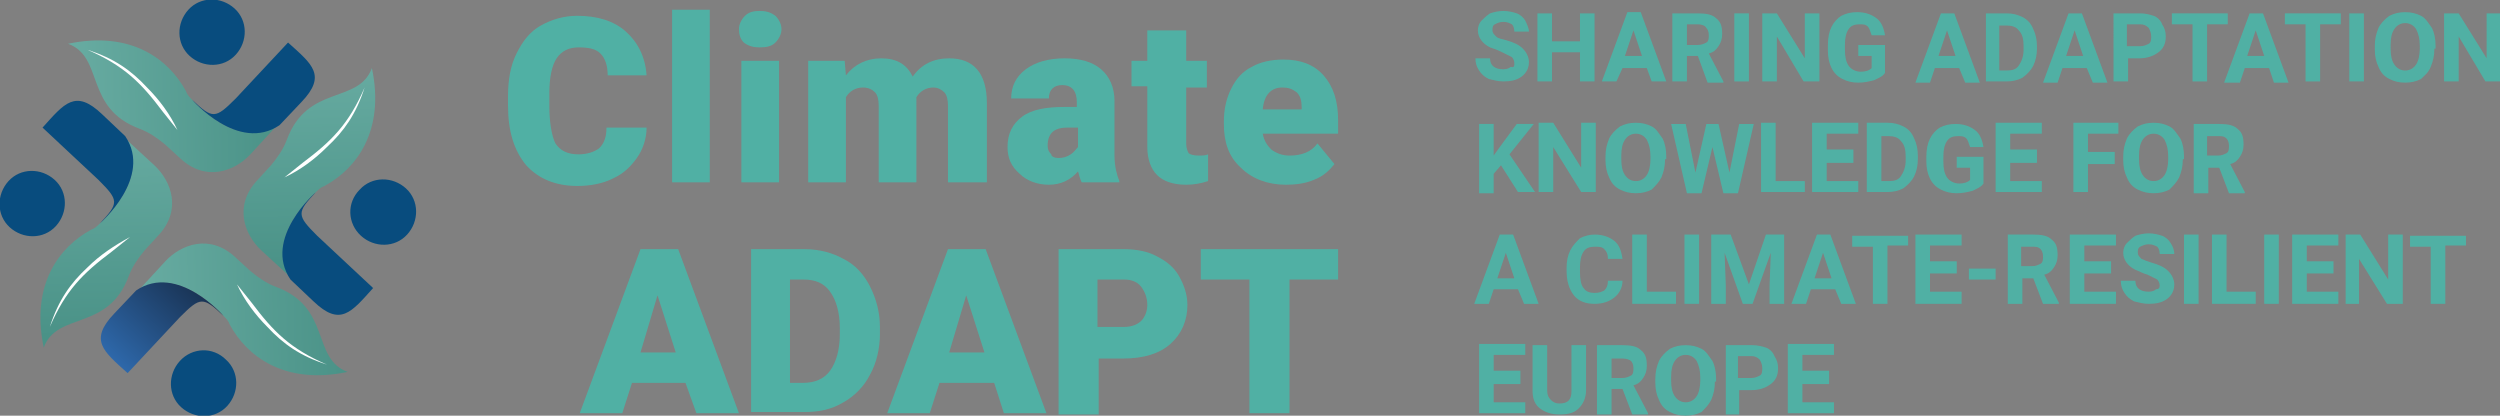 <?xml version="1.0" encoding="utf-8"?>
<!-- Generator: Adobe Illustrator 27.9.1, SVG Export Plug-In . SVG Version: 6.00 Build 0)  -->
<svg version="1.1" id="Layer_1" xmlns="http://www.w3.org/2000/svg" xmlns:xlink="http://www.w3.org/1999/xlink" x="0px" y="0px"
	 viewBox="0 0 205.7 34.2" style="enable-background:new 0 0 205.7 34.2;" xml:space="preserve">
<rect x="0" y="0" width="205.7" height="34.2" fill="#808080" stroke="none"/>
<style type="text/css">
	.st0{fill:#50B0A4;}
	.st1{fill-rule:evenodd;clip-rule:evenodd;fill:url(#SVGID_1_);}
	.st2{fill-rule:evenodd;clip-rule:evenodd;fill:#084C7E;}
	.st3{fill-rule:evenodd;clip-rule:evenodd;fill:#FFFFFF;}
	.st4{fill-rule:evenodd;clip-rule:evenodd;fill:url(#SVGID_00000021120138511172510570000012852311285464948919_);}
	.st5{fill-rule:evenodd;clip-rule:evenodd;fill:url(#SVGID_00000142169894763135083750000003498552886317596830_);}
	.st6{fill-rule:evenodd;clip-rule:evenodd;fill:url(#SVGID_00000158721215509456588790000013950791660126031801_);}
	.st7{fill-rule:evenodd;clip-rule:evenodd;fill:url(#SVGID_00000099637223913024369620000014286749596560137652_);}
</style>
<g>
	<g>
		<g>
			<path class="st0" d="M53.2,10.5c0,0.9-0.3,1.8-0.8,2.5c-0.5,0.7-1.1,1.3-2,1.7c-0.8,0.4-1.8,0.6-2.9,0.6c-1.8,0-3.2-0.6-4.2-1.7
				c-1-1.2-1.5-2.8-1.5-4.9V7.9c0-1.3,0.2-2.5,0.7-3.5c0.5-1,1.1-1.8,2-2.3c0.9-0.5,1.9-0.8,3-0.8c1.6,0,3,0.4,4,1.3
				c1,0.9,1.6,2.1,1.7,3.6H50c0-0.8-0.2-1.4-0.6-1.8c-0.4-0.4-1-0.5-1.8-0.5c-0.8,0-1.4,0.3-1.8,0.9c-0.4,0.6-0.6,1.6-0.6,2.9v1
				c0,1.4,0.2,2.5,0.5,3.1c0.4,0.6,1,0.9,1.9,0.9c0.7,0,1.3-0.2,1.7-0.5c0.4-0.4,0.6-0.9,0.6-1.7H53.2z"/>
			<path class="st0" d="M58.4,15h-3.1V0.8h3.1V15z"/>
			<path class="st0" d="M60.8,2.4c0-0.4,0.2-0.8,0.5-1.1C61.6,1,62,0.9,62.5,0.9c0.5,0,0.9,0.1,1.3,0.4c0.3,0.3,0.5,0.7,0.5,1.1
				s-0.2,0.8-0.5,1.1c-0.3,0.3-0.7,0.4-1.3,0.4c-0.5,0-0.9-0.1-1.3-0.4C60.9,3.2,60.8,2.8,60.8,2.4z M64.1,15h-3.1V5h3.1V15z"/>
			<path class="st0" d="M69.5,5l0.1,1.2c0.7-0.9,1.7-1.4,2.9-1.4c1.3,0,2.1,0.5,2.6,1.5c0.7-1,1.7-1.5,3-1.5c2,0,3.1,1.2,3.1,3.7V15
				H78V8.7c0-0.5-0.1-0.9-0.3-1.1c-0.2-0.2-0.5-0.4-0.9-0.4c-0.6,0-1.1,0.3-1.4,0.8l0,0.1V15h-3.1V8.7c0-0.5-0.1-0.9-0.3-1.1
				c-0.2-0.2-0.5-0.4-1-0.4c-0.6,0-1.1,0.3-1.4,0.8v7h-3.1V5H69.5z"/>
			<path class="st0" d="M89,15c-0.1-0.2-0.2-0.5-0.3-0.9c-0.6,0.7-1.4,1.1-2.4,1.1c-0.9,0-1.8-0.3-2.4-0.9c-0.7-0.6-1-1.3-1-2.2
				c0-1.1,0.4-1.9,1.2-2.5c0.8-0.6,2-0.8,3.5-0.8h1V8.4c0-0.9-0.4-1.4-1.2-1.4c-0.7,0-1.1,0.4-1.1,1.1h-3.1c0-1,0.4-1.8,1.2-2.4
				s1.9-0.9,3.2-0.9s2.3,0.3,3,0.9c0.7,0.6,1.1,1.5,1.1,2.6v4.5c0,0.9,0.2,1.6,0.4,2.1V15H89z M87.1,13c0.4,0,0.7-0.1,1-0.3
				c0.3-0.2,0.4-0.4,0.6-0.6v-1.6h-0.9c-1.1,0-1.6,0.5-1.6,1.5c0,0.3,0.1,0.5,0.3,0.7C86.5,12.9,86.8,13,87.1,13z"/>
			<path class="st0" d="M97.6,2.5V5h1.7v2.2h-1.7v4.6c0,0.4,0.1,0.6,0.2,0.8c0.1,0.1,0.4,0.2,0.8,0.2c0.3,0,0.6,0,0.8-0.1v2.2
				c-0.6,0.2-1.2,0.3-1.8,0.3c-1.1,0-1.9-0.3-2.4-0.8c-0.5-0.5-0.8-1.3-0.8-2.3v-5h-1.3V5h1.3V2.5H97.6z"/>
			<path class="st0" d="M105.8,15.2c-1.5,0-2.8-0.5-3.7-1.4c-1-0.9-1.4-2.1-1.4-3.6V10c0-1,0.2-1.9,0.6-2.7c0.4-0.8,0.9-1.4,1.7-1.8
				c0.7-0.4,1.6-0.6,2.6-0.6c1.4,0,2.5,0.4,3.3,1.3c0.8,0.9,1.2,2.1,1.2,3.7V11h-6.2c0.1,0.6,0.4,1,0.7,1.3c0.4,0.3,0.9,0.5,1.5,0.5
				c1,0,1.8-0.3,2.3-1l1.4,1.7c-0.4,0.5-0.9,1-1.7,1.3C107.4,15.1,106.6,15.2,105.8,15.2z M105.5,7.2c-0.9,0-1.5,0.6-1.6,1.8h3.2
				V8.8c0-0.5-0.1-0.9-0.4-1.2C106.3,7.3,106,7.2,105.5,7.2z"/>
			<path class="st0" d="M56.4,31.5H52l-0.8,2.5h-3.5l5-13.5h3.1l5,13.5h-3.5L56.4,31.5z M52.7,29h2.9l-1.5-4.7L52.7,29z"/>
			<path class="st0" d="M61.8,34.1V20.5h4.4c1.2,0,2.3,0.3,3.2,0.8c1,0.5,1.7,1.3,2.2,2.3c0.5,1,0.8,2.1,0.8,3.3v0.6
				c0,1.2-0.3,2.4-0.8,3.3c-0.5,1-1.3,1.8-2.2,2.3c-1,0.6-2,0.8-3.2,0.8H61.8z M65,23v8.5h1.1c0.9,0,1.7-0.3,2.2-1
				c0.5-0.7,0.8-1.7,0.8-3V27c0-1.3-0.3-2.3-0.8-3c-0.5-0.7-1.2-1-2.2-1H65z"/>
			<path class="st0" d="M81.8,31.5h-4.5l-0.8,2.5h-3.5l5-13.5h3.1l5,13.5h-3.5L81.8,31.5z M78.1,29H81l-1.5-4.7L78.1,29z"/>
			<path class="st0" d="M90.4,29.5v4.6h-3.3V20.5h5.4c1,0,2,0.2,2.7,0.6c0.8,0.4,1.4,0.9,1.8,1.6c0.4,0.7,0.7,1.5,0.7,2.4
				c0,1.3-0.5,2.4-1.4,3.2c-0.9,0.8-2.2,1.2-3.9,1.2H90.4z M90.4,26.9h2.1c0.6,0,1.1-0.2,1.4-0.5c0.3-0.3,0.5-0.8,0.5-1.3
				c0-0.6-0.2-1.1-0.5-1.5c-0.3-0.4-0.8-0.6-1.4-0.6h-2.2V26.9z"/>
			<path class="st0" d="M110.2,23h-4.1v11h-3.3V23h-4v-2.5h11.3V23z"/>
		</g>
	</g>
	<g>
		<path class="st0" d="M124.6,5.2c0-0.2-0.1-0.4-0.2-0.5c-0.2-0.1-0.4-0.2-0.8-0.4s-0.7-0.3-1-0.4c-0.6-0.3-1-0.8-1-1.4
			c0-0.3,0.1-0.6,0.3-0.8c0.2-0.2,0.4-0.4,0.7-0.6c0.3-0.1,0.7-0.2,1.1-0.2c0.4,0,0.8,0.1,1.1,0.2c0.3,0.1,0.6,0.4,0.7,0.6
			s0.3,0.6,0.3,0.9h-1.2c0-0.3-0.1-0.5-0.2-0.6c-0.2-0.1-0.4-0.2-0.7-0.2c-0.3,0-0.5,0.1-0.7,0.2s-0.2,0.3-0.2,0.5
			c0,0.2,0.1,0.3,0.3,0.5s0.5,0.2,0.8,0.3c0.7,0.2,1.1,0.4,1.4,0.7c0.3,0.3,0.5,0.7,0.5,1.1c0,0.5-0.2,0.9-0.6,1.2
			c-0.4,0.3-0.9,0.4-1.5,0.4c-0.4,0-0.8-0.1-1.2-0.2c-0.4-0.2-0.6-0.4-0.8-0.7c-0.2-0.3-0.3-0.6-0.3-1h1.2c0,0.6,0.4,0.9,1.1,0.9
			c0.3,0,0.5-0.1,0.6-0.2C124.6,5.6,124.6,5.4,124.6,5.2z"/>
		<path class="st0" d="M131.2,6.7H130V4.3h-2.3v2.4h-1.2V1.1h1.2v2.3h2.3V1.1h1.2V6.7z"/>
		<path class="st0" d="M135.5,5.6h-2L133,6.7h-1.2l2.1-5.7h1.1l2.1,5.7h-1.2L135.5,5.6z M133.7,4.6h1.4l-0.7-2.1L133.7,4.6z"/>
		<path class="st0" d="M139.7,4.6h-0.9v2.1h-1.2V1.1h2.1c0.7,0,1.2,0.1,1.5,0.4c0.4,0.3,0.5,0.7,0.5,1.3c0,0.4-0.1,0.7-0.3,1
			c-0.2,0.3-0.4,0.5-0.8,0.6l1.2,2.3v0.1h-1.3L139.7,4.6z M138.8,3.7h0.9c0.3,0,0.5-0.1,0.7-0.2c0.2-0.1,0.2-0.4,0.2-0.6
			c0-0.3-0.1-0.5-0.2-0.6C140.3,2.1,140,2,139.7,2h-0.9V3.7z"/>
		<path class="st0" d="M143.9,6.7h-1.2V1.1h1.2V6.7z"/>
		<path class="st0" d="M149.6,6.7h-1.2L146.2,3v3.7H145V1.1h1.2l2.3,3.7V1.1h1.2V6.7z"/>
		<path class="st0" d="M155.1,6c-0.2,0.3-0.5,0.4-0.9,0.6c-0.4,0.1-0.8,0.2-1.3,0.2c-0.5,0-0.9-0.1-1.3-0.3
			c-0.4-0.2-0.7-0.5-0.9-0.9s-0.3-0.9-0.3-1.4V3.7c0-0.6,0.1-1.1,0.3-1.5c0.2-0.4,0.5-0.7,0.8-0.9c0.4-0.2,0.8-0.3,1.3-0.3
			c0.7,0,1.2,0.2,1.6,0.5c0.4,0.3,0.6,0.8,0.7,1.4H154c-0.1-0.3-0.2-0.6-0.3-0.7c-0.2-0.2-0.4-0.2-0.7-0.2c-0.4,0-0.7,0.1-0.9,0.4
			c-0.2,0.3-0.3,0.7-0.3,1.3v0.4c0,0.6,0.1,1,0.3,1.3c0.2,0.3,0.6,0.5,1,0.5c0.4,0,0.7-0.1,0.9-0.3v-1h-1.1V3.7h2.2V6z"/>
		<path class="st0" d="M161.2,5.6h-2l-0.4,1.2h-1.2l2.1-5.7h1.1l2.1,5.7h-1.2L161.2,5.6z M159.5,4.6h1.4l-0.7-2.1L159.5,4.6z"/>
		<path class="st0" d="M163.4,6.7V1.1h1.7c0.5,0,0.9,0.1,1.3,0.3c0.4,0.2,0.7,0.5,0.9,1c0.2,0.4,0.3,0.9,0.3,1.4V4
			c0,0.5-0.1,1-0.3,1.4c-0.2,0.4-0.5,0.7-0.9,1c-0.4,0.2-0.8,0.3-1.3,0.3H163.4z M164.5,2v3.8h0.6c0.5,0,0.8-0.1,1-0.4
			c0.2-0.3,0.4-0.7,0.4-1.3V3.8c0-0.6-0.1-1-0.4-1.3c-0.2-0.3-0.6-0.4-1-0.4H164.5z"/>
		<path class="st0" d="M171.7,5.6h-2l-0.4,1.2h-1.2l2.1-5.7h1.1l2.1,5.7h-1.2L171.7,5.6z M170,4.6h1.4l-0.7-2.1L170,4.6z"/>
		<path class="st0" d="M175.1,4.7v2h-1.2V1.1h2.2c0.4,0,0.8,0.1,1.1,0.2s0.6,0.4,0.7,0.7c0.2,0.3,0.3,0.6,0.3,1c0,0.6-0.2,1-0.6,1.3
			c-0.4,0.3-0.9,0.5-1.6,0.5H175.1z M175.1,3.8h1c0.3,0,0.5-0.1,0.7-0.2c0.2-0.1,0.2-0.4,0.2-0.6c0-0.3-0.1-0.5-0.2-0.7
			c-0.2-0.2-0.4-0.3-0.7-0.3h-1.1V3.8z"/>
		<path class="st0" d="M183.3,2h-1.7v4.7h-1.2V2h-1.7V1.1h4.6V2z"/>
		<path class="st0" d="M186.7,5.6h-2l-0.4,1.2H183l2.1-5.7h1.1l2.1,5.7h-1.2L186.7,5.6z M184.9,4.6h1.4l-0.7-2.1L184.9,4.6z"/>
		<path class="st0" d="M192.6,2h-1.7v4.7h-1.2V2H188V1.1h4.6V2z"/>
		<path class="st0" d="M194.5,6.7h-1.2V1.1h1.2V6.7z"/>
		<path class="st0" d="M200.3,4c0,0.6-0.1,1-0.3,1.5s-0.5,0.7-0.8,1c-0.4,0.2-0.8,0.3-1.3,0.3c-0.5,0-0.9-0.1-1.3-0.3
			c-0.4-0.2-0.7-0.5-0.9-1c-0.2-0.4-0.3-0.9-0.3-1.4V3.8c0-0.6,0.1-1,0.3-1.5c0.2-0.4,0.5-0.7,0.9-1c0.4-0.2,0.8-0.3,1.3-0.3
			c0.5,0,0.9,0.1,1.3,0.3c0.4,0.2,0.6,0.6,0.9,1c0.2,0.4,0.3,0.9,0.3,1.5V4z M199.1,3.8c0-0.6-0.1-1-0.3-1.4
			c-0.2-0.3-0.5-0.5-0.9-0.5c-0.4,0-0.7,0.2-0.9,0.5c-0.2,0.3-0.3,0.7-0.3,1.3V4c0,0.6,0.1,1,0.3,1.3c0.2,0.3,0.5,0.5,0.9,0.5
			c0.4,0,0.7-0.2,0.9-0.5c0.2-0.3,0.3-0.8,0.3-1.3V3.8z"/>
		<path class="st0" d="M205.7,6.7h-1.2L202.3,3v3.7h-1.2V1.1h1.2l2.3,3.7V1.1h1.2V6.7z"/>
		<path class="st0" d="M123.5,13.6l-0.6,0.7v1.6h-1.2v-5.7h1.2v2.6l0.5-0.7l1.4-1.9h1.4l-2,2.5l2.1,3.1h-1.4L123.5,13.6z"/>
		<path class="st0" d="M131.3,15.8h-1.2l-2.3-3.7v3.7h-1.2v-5.7h1.2l2.3,3.7v-3.7h1.2V15.8z"/>
		<path class="st0" d="M137,13.1c0,0.6-0.1,1-0.3,1.5c-0.2,0.4-0.5,0.7-0.8,1c-0.4,0.2-0.8,0.3-1.3,0.3c-0.5,0-0.9-0.1-1.3-0.3
			c-0.4-0.2-0.7-0.5-0.9-1c-0.2-0.4-0.3-0.9-0.3-1.4v-0.3c0-0.6,0.1-1,0.3-1.5c0.2-0.4,0.5-0.7,0.9-1c0.4-0.2,0.8-0.3,1.3-0.3
			c0.5,0,0.9,0.1,1.3,0.3c0.4,0.2,0.6,0.6,0.9,1c0.2,0.4,0.3,0.9,0.3,1.5V13.1z M135.8,12.9c0-0.6-0.1-1-0.3-1.4
			c-0.2-0.3-0.5-0.5-0.9-0.5c-0.4,0-0.7,0.2-0.9,0.5c-0.2,0.3-0.3,0.7-0.3,1.3v0.3c0,0.6,0.1,1,0.3,1.3c0.2,0.3,0.5,0.5,0.9,0.5
			c0.4,0,0.7-0.2,0.9-0.5c0.2-0.3,0.3-0.8,0.3-1.3V12.9z"/>
		<path class="st0" d="M142.3,14.2l0.8-4h1.2l-1.3,5.7h-1.2l-0.9-3.8l-0.9,3.8h-1.2l-1.3-5.7h1.2l0.8,4l0.9-4h1L142.3,14.2z"/>
		<path class="st0" d="M146,14.9h2.5v0.9h-3.6v-5.7h1.2V14.9z"/>
		<path class="st0" d="M152.5,13.4h-2.2v1.5h2.6v0.9h-3.8v-5.7h3.8v0.9h-2.6v1.3h2.2V13.4z"/>
		<path class="st0" d="M153.6,15.8v-5.7h1.7c0.5,0,0.9,0.1,1.3,0.3c0.4,0.2,0.7,0.5,0.9,1c0.2,0.4,0.3,0.9,0.3,1.4v0.3
			c0,0.5-0.1,1-0.3,1.4c-0.2,0.4-0.5,0.7-0.9,1c-0.4,0.2-0.8,0.3-1.3,0.3H153.6z M154.8,11.1v3.8h0.6c0.5,0,0.8-0.1,1-0.4
			c0.2-0.3,0.4-0.7,0.4-1.3v-0.3c0-0.6-0.1-1-0.4-1.3c-0.2-0.3-0.6-0.4-1-0.4H154.8z"/>
		<path class="st0" d="M163.2,15.1c-0.2,0.3-0.5,0.4-0.9,0.6c-0.4,0.1-0.8,0.2-1.3,0.2c-0.5,0-0.9-0.1-1.3-0.3
			c-0.4-0.2-0.7-0.5-0.9-0.9c-0.2-0.4-0.3-0.9-0.3-1.4v-0.4c0-0.6,0.1-1.1,0.3-1.5c0.2-0.4,0.5-0.7,0.8-0.9c0.4-0.2,0.8-0.3,1.3-0.3
			c0.7,0,1.2,0.2,1.6,0.5c0.4,0.3,0.6,0.8,0.7,1.4h-1.1c-0.1-0.3-0.2-0.6-0.3-0.7c-0.2-0.2-0.4-0.2-0.7-0.2c-0.4,0-0.7,0.1-0.9,0.4
			c-0.2,0.3-0.3,0.7-0.3,1.3v0.4c0,0.6,0.1,1,0.3,1.3c0.2,0.3,0.6,0.5,1,0.5c0.4,0,0.7-0.1,0.9-0.3v-1H161v-0.9h2.2V15.1z"/>
		<path class="st0" d="M167.6,13.4h-2.2v1.5h2.6v0.9h-3.8v-5.7h3.8v0.9h-2.6v1.3h2.2V13.4z"/>
		<path class="st0" d="M174,13.5h-2.2v2.3h-1.2v-5.7h3.7v0.9h-2.5v1.5h2.2V13.5z"/>
		<path class="st0" d="M179.6,13.1c0,0.6-0.1,1-0.3,1.5c-0.2,0.4-0.5,0.7-0.8,1c-0.4,0.2-0.8,0.3-1.3,0.3c-0.5,0-0.9-0.1-1.3-0.3
			c-0.4-0.2-0.7-0.5-0.9-1c-0.2-0.4-0.3-0.9-0.3-1.4v-0.3c0-0.6,0.1-1,0.3-1.5c0.2-0.4,0.5-0.7,0.9-1c0.4-0.2,0.8-0.3,1.3-0.3
			c0.5,0,0.9,0.1,1.3,0.3c0.4,0.2,0.6,0.6,0.9,1c0.2,0.4,0.3,0.9,0.3,1.5V13.1z M178.4,12.9c0-0.6-0.1-1-0.3-1.4
			c-0.2-0.3-0.5-0.5-0.9-0.5c-0.4,0-0.7,0.2-0.9,0.5c-0.2,0.3-0.3,0.7-0.3,1.3v0.3c0,0.6,0.1,1,0.3,1.3c0.2,0.3,0.5,0.5,0.9,0.5
			c0.4,0,0.7-0.2,0.9-0.5s0.3-0.8,0.3-1.3V12.9z"/>
		<path class="st0" d="M182.6,13.8h-0.9v2.1h-1.2v-5.7h2.1c0.7,0,1.2,0.1,1.5,0.4c0.4,0.3,0.5,0.7,0.5,1.3c0,0.4-0.1,0.7-0.3,1
			c-0.2,0.3-0.4,0.5-0.8,0.6l1.2,2.3v0.1h-1.3L182.6,13.8z M181.6,12.8h0.9c0.3,0,0.5-0.1,0.7-0.2c0.2-0.1,0.2-0.4,0.2-0.6
			c0-0.3-0.1-0.5-0.2-0.6c-0.2-0.2-0.4-0.2-0.7-0.2h-0.9V12.8z"/>
		<path class="st0" d="M124.9,23.8h-2l-0.4,1.2h-1.2l2.1-5.7h1.1l2.1,5.7h-1.2L124.9,23.8z M123.2,22.9h1.4l-0.7-2.1L123.2,22.9z"/>
		<path class="st0" d="M133.5,23.1c0,0.6-0.3,1.1-0.7,1.4c-0.4,0.3-0.9,0.5-1.6,0.5c-0.7,0-1.3-0.2-1.7-0.7c-0.4-0.5-0.6-1.2-0.6-2
			v-0.3c0-0.5,0.1-1,0.3-1.4c0.2-0.4,0.5-0.7,0.8-1c0.4-0.2,0.8-0.3,1.2-0.3c0.7,0,1.2,0.2,1.6,0.5c0.4,0.3,0.6,0.8,0.7,1.5h-1.2
			c0-0.4-0.1-0.6-0.3-0.8c-0.2-0.2-0.4-0.2-0.8-0.2c-0.4,0-0.7,0.1-0.9,0.4c-0.2,0.3-0.3,0.7-0.3,1.3v0.4c0,0.6,0.1,1.1,0.3,1.3
			c0.2,0.3,0.5,0.4,0.9,0.4c0.4,0,0.6-0.1,0.8-0.2c0.2-0.2,0.3-0.4,0.3-0.8H133.5z"/>
		<path class="st0" d="M135.4,24h2.5V25h-3.6v-5.7h1.2V24z"/>
		<path class="st0" d="M139.8,25h-1.2v-5.7h1.2V25z"/>
		<path class="st0" d="M142.4,19.3l1.5,4.1l1.4-4.1h1.5V25h-1.2v-1.5l0.1-2.7l-1.5,4.2h-0.8l-1.5-4.2l0.1,2.7V25h-1.2v-5.7H142.4z"
			/>
		<path class="st0" d="M151,23.8h-2l-0.4,1.2h-1.2l2.1-5.7h1.1l2.1,5.7h-1.2L151,23.8z M149.3,22.9h1.4l-0.7-2.1L149.3,22.9z"/>
		<path class="st0" d="M157,20.2h-1.7V25h-1.2v-4.7h-1.7v-0.9h4.6V20.2z"/>
		<path class="st0" d="M161,22.5h-2.2V24h2.6V25h-3.8v-5.7h3.8v0.9h-2.6v1.3h2.2V22.5z"/>
		<path class="st0" d="M164.2,23H162v-0.9h2.2V23z"/>
		<path class="st0" d="M167.3,22.9h-0.9V25h-1.2v-5.7h2.1c0.7,0,1.2,0.1,1.5,0.4c0.4,0.3,0.5,0.7,0.5,1.3c0,0.4-0.1,0.7-0.3,1
			c-0.2,0.3-0.4,0.5-0.8,0.6l1.2,2.3V25h-1.3L167.3,22.9z M166.3,21.9h0.9c0.3,0,0.5-0.1,0.7-0.2c0.2-0.1,0.2-0.4,0.2-0.6
			c0-0.3-0.1-0.5-0.2-0.6c-0.2-0.2-0.4-0.2-0.7-0.2h-0.9V21.9z"/>
		<path class="st0" d="M173.7,22.5h-2.2V24h2.6V25h-3.8v-5.7h3.8v0.9h-2.6v1.3h2.2V22.5z"/>
		<path class="st0" d="M177.7,23.5c0-0.2-0.1-0.4-0.2-0.5c-0.2-0.1-0.4-0.2-0.8-0.4c-0.4-0.1-0.7-0.3-1-0.4c-0.6-0.3-1-0.8-1-1.4
			c0-0.3,0.1-0.6,0.3-0.8c0.2-0.2,0.4-0.4,0.7-0.6c0.3-0.1,0.7-0.2,1.1-0.2c0.4,0,0.8,0.1,1.1,0.2c0.3,0.1,0.6,0.4,0.7,0.6
			c0.2,0.3,0.3,0.6,0.3,0.9h-1.2c0-0.3-0.1-0.5-0.2-0.6c-0.2-0.1-0.4-0.2-0.7-0.2c-0.3,0-0.5,0.1-0.7,0.2c-0.2,0.1-0.2,0.3-0.2,0.5
			c0,0.2,0.1,0.3,0.3,0.5c0.2,0.1,0.5,0.2,0.8,0.3c0.7,0.2,1.1,0.4,1.4,0.7c0.3,0.3,0.5,0.7,0.5,1.1c0,0.5-0.2,0.9-0.6,1.2
			c-0.4,0.3-0.9,0.4-1.5,0.4c-0.4,0-0.8-0.1-1.2-0.2c-0.4-0.2-0.6-0.4-0.8-0.7c-0.2-0.3-0.3-0.6-0.3-1h1.2c0,0.6,0.4,0.9,1.1,0.9
			c0.3,0,0.5-0.1,0.6-0.2C177.6,23.8,177.7,23.7,177.7,23.5z"/>
		<path class="st0" d="M180.9,25h-1.2v-5.7h1.2V25z"/>
		<path class="st0" d="M183.1,24h2.5V25h-3.6v-5.7h1.2V24z"/>
		<path class="st0" d="M187.5,25h-1.2v-5.7h1.2V25z"/>
		<path class="st0" d="M192,22.5h-2.2V24h2.6V25h-3.8v-5.7h3.8v0.9h-2.6v1.3h2.2V22.5z"/>
		<path class="st0" d="M197.6,25h-1.2l-2.3-3.7V25H193v-5.7h1.2l2.3,3.7v-3.7h1.2V25z"/>
		<path class="st0" d="M202.9,20.2h-1.7V25H200v-4.7h-1.7v-0.9h4.6V20.2z"/>
		<path class="st0" d="M125.1,31.6h-2.2v1.5h2.6v0.9h-3.8v-5.7h3.8v0.9h-2.6v1.3h2.2V31.6z"/>
		<path class="st0" d="M130.5,28.4v3.7c0,0.6-0.2,1.1-0.6,1.5c-0.4,0.4-0.9,0.5-1.6,0.5c-0.7,0-1.2-0.2-1.6-0.5
			c-0.4-0.3-0.6-0.8-0.6-1.4v-3.8h1.2v3.7c0,0.4,0.1,0.6,0.3,0.8c0.2,0.2,0.4,0.3,0.7,0.3c0.7,0,1-0.3,1-1v-3.8H130.5z"/>
		<path class="st0" d="M133.5,32h-0.9v2.1h-1.2v-5.7h2.1c0.7,0,1.2,0.1,1.5,0.4c0.4,0.3,0.5,0.7,0.5,1.3c0,0.4-0.1,0.7-0.3,1
			c-0.2,0.3-0.4,0.5-0.8,0.6l1.2,2.3v0.1h-1.3L133.5,32z M132.6,31.1h0.9c0.3,0,0.5-0.1,0.7-0.2c0.2-0.1,0.2-0.4,0.2-0.6
			c0-0.3-0.1-0.5-0.2-0.6s-0.4-0.2-0.7-0.2h-0.9V31.1z"/>
		<path class="st0" d="M141.1,31.4c0,0.6-0.1,1-0.3,1.5c-0.2,0.4-0.5,0.7-0.8,1c-0.4,0.2-0.8,0.3-1.3,0.3c-0.5,0-0.9-0.1-1.3-0.3
			c-0.4-0.2-0.7-0.5-0.9-1c-0.2-0.4-0.3-0.9-0.3-1.4v-0.3c0-0.6,0.1-1,0.3-1.5c0.2-0.4,0.5-0.7,0.9-1c0.4-0.2,0.8-0.3,1.3-0.3
			c0.5,0,0.9,0.1,1.3,0.3c0.4,0.2,0.6,0.6,0.9,1c0.2,0.4,0.3,0.9,0.3,1.5V31.4z M139.9,31.1c0-0.6-0.1-1-0.3-1.4
			c-0.2-0.3-0.5-0.5-0.9-0.5c-0.4,0-0.7,0.2-0.9,0.5c-0.2,0.3-0.3,0.7-0.3,1.3v0.3c0,0.6,0.1,1,0.3,1.3c0.2,0.3,0.5,0.5,0.9,0.5
			c0.4,0,0.7-0.2,0.9-0.5c0.2-0.3,0.3-0.8,0.3-1.3V31.1z"/>
		<path class="st0" d="M143.1,32.1v2H142v-5.7h2.2c0.4,0,0.8,0.1,1.1,0.2s0.6,0.4,0.7,0.7c0.2,0.3,0.3,0.6,0.3,1
			c0,0.6-0.2,1-0.6,1.3c-0.4,0.3-0.9,0.5-1.6,0.5H143.1z M143.1,31.1h1c0.3,0,0.5-0.1,0.7-0.2c0.2-0.1,0.2-0.4,0.2-0.6
			c0-0.3-0.1-0.5-0.2-0.7c-0.2-0.2-0.4-0.3-0.7-0.3h-1.1V31.1z"/>
		<path class="st0" d="M150.5,31.6h-2.2v1.5h2.6v0.9h-3.8v-5.7h3.8v0.9h-2.6v1.3h2.2V31.6z"/>
	</g>
	<g>
		
			<linearGradient id="SVGID_1_" gradientUnits="userSpaceOnUse" x1="-9.335" y1="114.281" x2="7.98" y2="114.281" gradientTransform="matrix(1 -2.141162e-02 2.141162e-02 1 12.571 -105.545)">
			<stop  offset="0" style="stop-color:#68ACA2"/>
			<stop  offset="1" style="stop-color:#4A9287"/>
		</linearGradient>
		<path class="st1" d="M15.8,8.2L15.8,8.2L15.8,8.2c-0.2-0.2-0.4-0.4-0.5-0.7c-1.4-2.6-4.5-5-9.7-3.9c3,1.1,1.3,5.3,5.9,7
			c0.8,0.3,1.5,0.8,2.1,1.3l1.2,1.1c2.1,2,4.5,1.1,5.8-0.3l2.3-2.5C19.6,12.6,15.8,8.2,15.8,8.2z"/>
		<path class="st2" d="M15.8,8.2c1.7,1.6,1.9,1.6,3.6-0.1l4.3-4.6c2,1.8,3.2,2.7,1.1,4.9L23,10.3C19.6,12.6,15.8,8.2,15.8,8.2z"/>
		<path class="st2" d="M19.4,4.5c1-1.1,1-2.8-0.1-3.8c-1.1-1-2.8-1-3.8,0.1c-1,1.1-1,2.8,0.1,3.8C16.7,5.6,18.4,5.6,19.4,4.5z"/>
		<g>
			<path class="st3" d="M14.6,10.7c-0.6-1.3-1.5-2.5-2.5-3.5c-1.3-1.4-2.7-2.4-4.9-3.1l0,0c3,1.3,4.4,2.7,6.2,5.1L14.6,10.7
				L14.6,10.7z"/>
			<line class="st3" x1="13.3" y1="6.7" x2="13.3" y2="6.7"/>
		</g>
	</g>
	<g>
		
			<linearGradient id="SVGID_00000099651853801439593270000009162195687036646301_" gradientUnits="userSpaceOnUse" x1="-4.198" y1="131.125" x2="13.116" y2="131.125" gradientTransform="matrix(1 -2.141162e-02 2.141162e-02 1 12.571 -105.545)">
			<stop  offset="0" style="stop-color:#68ACA2"/>
			<stop  offset="1" style="stop-color:#4A9287"/>
		</linearGradient>
		<path style="fill-rule:evenodd;clip-rule:evenodd;fill:url(#SVGID_00000099651853801439593270000009162195687036646301_);" d="
			M18.4,26L18.4,26L18.4,26c0.2,0.2,0.4,0.4,0.5,0.7c1.4,2.6,4.5,5,9.7,3.9c-3-1.1-1.3-5.3-5.9-7c-0.8-0.3-1.5-0.8-2.1-1.3l-1.2-1.1
			c-2.1-2-4.5-1.1-5.8,0.3l-2.3,2.5C14.6,21.6,18.4,26,18.4,26z"/>
		
			<linearGradient id="SVGID_00000085248305237230361540000011166907915524265600_" gradientUnits="userSpaceOnUse" x1="-9856.463" y1="-1230.109" x2="-9849.324" y2="-1237.248" gradientTransform="matrix(-1 2.141162e-02 -2.141162e-02 -1 -9864.999 -994.675)">
			<stop  offset="5.154640e-03" style="stop-color:#18304F"/>
			<stop  offset="1" style="stop-color:#2F6BAF"/>
		</linearGradient>
		<path style="fill-rule:evenodd;clip-rule:evenodd;fill:url(#SVGID_00000085248305237230361540000011166907915524265600_);" d="
			M18.4,26c-1.7-1.6-1.9-1.6-3.6,0.1l-4.3,4.6c-2-1.8-3.2-2.7-1.1-4.9l1.8-1.9C14.6,21.6,18.4,26,18.4,26z"/>
		<path class="st2" d="M14.8,29.7c-1,1.1-1,2.8,0.1,3.8c1.1,1,2.8,1,3.8-0.1c1-1.1,1-2.8-0.1-3.8C17.5,28.5,15.8,28.6,14.8,29.7z"/>
		<g>
			<path class="st3" d="M19.5,23.4c0.6,1.3,1.5,2.5,2.5,3.5c1.3,1.4,2.7,2.4,4.9,3.1l0,0c-3-1.3-4.4-2.7-6.2-5.1L19.5,23.4
				L19.5,23.4z"/>
			<line class="st3" x1="20.9" y1="27.5" x2="20.9" y2="27.5"/>
		</g>
	</g>
	<g>
		
			<linearGradient id="SVGID_00000039843924412303729850000001200730030714720392_" gradientUnits="userSpaceOnUse" x1="-4171.204" y1="-5572.634" x2="-4153.89" y2="-5572.634" gradientTransform="matrix(2.141162e-02 1 -1 2.141162e-02 -5456.775 4295.252)">
			<stop  offset="0" style="stop-color:#68ACA2"/>
			<stop  offset="1" style="stop-color:#4A9287"/>
		</linearGradient>
		<path style="fill-rule:evenodd;clip-rule:evenodd;fill:url(#SVGID_00000039843924412303729850000001200730030714720392_);" d="
			M26,15.8L26,15.8L26,15.8c0.2-0.2,0.4-0.4,0.7-0.5c2.6-1.4,5-4.5,3.9-9.7c-1.1,3-5.3,1.3-7,5.9c-0.3,0.8-0.8,1.5-1.3,2.1l-1.1,1.2
			c-2,2.1-1.1,4.5,0.3,5.8l2.5,2.3C21.6,19.6,26,15.8,26,15.8z"/>
		<path class="st2" d="M26,15.8c-1.6,1.7-1.6,1.9,0.1,3.6l4.6,4.3c-1.8,2-2.7,3.2-4.9,1.1L23.9,23C21.6,19.6,26,15.8,26,15.8z"/>
		<path class="st2" d="M29.7,19.4c1.1,1,2.8,1,3.8-0.1c1-1.1,1-2.8-0.1-3.8c-1.1-1-2.8-1-3.8,0.1C28.5,16.7,28.6,18.4,29.7,19.4z"/>
		<g>
			<path class="st3" d="M23.4,14.6c1.3-0.6,2.5-1.5,3.5-2.5c1.4-1.3,2.4-2.7,3.1-4.9l0,0c-1.3,3-2.7,4.4-5.1,6.2L23.4,14.6
				L23.4,14.6z"/>
			<line class="st3" x1="27.5" y1="13.3" x2="27.5" y2="13.3"/>
		</g>
	</g>
	<g>
		
			<linearGradient id="SVGID_00000156547888875951700950000014469192736794511514_" gradientUnits="userSpaceOnUse" x1="-4166.068" y1="-5555.79" x2="-4148.753" y2="-5555.79" gradientTransform="matrix(2.141162e-02 1 -1 2.141162e-02 -5456.775 4295.252)">
			<stop  offset="0" style="stop-color:#68ACA2"/>
			<stop  offset="1" style="stop-color:#4A9287"/>
		</linearGradient>
		<path style="fill-rule:evenodd;clip-rule:evenodd;fill:url(#SVGID_00000156547888875951700950000014469192736794511514_);" d="
			M8.2,18.4L8.2,18.4L8.2,18.4c-0.2,0.2-0.4,0.4-0.7,0.5c-2.6,1.4-5,4.5-3.9,9.7c1.1-3,5.3-1.3,7-5.9c0.3-0.8,0.8-1.5,1.3-2.1
			l1.1-1.2c2-2.1,1.1-4.5-0.3-5.8l-2.5-2.3C12.6,14.6,8.2,18.4,8.2,18.4z"/>
		<path class="st2" d="M8.2,18.4c1.6-1.7,1.6-1.9-0.1-3.6l-4.6-4.3c1.8-2,2.7-3.2,4.9-1.1l1.9,1.8C12.6,14.6,8.2,18.4,8.2,18.4z"/>
		<path class="st2" d="M4.5,14.8c-1.1-1-2.8-1-3.8,0.1c-1,1.1-1,2.8,0.1,3.8c1.1,1,2.8,1,3.8-0.1C5.6,17.5,5.6,15.8,4.5,14.8z"/>
		<g>
			<path class="st3" d="M10.7,19.5C9.4,20.2,8.2,21,7.2,22c-1.4,1.3-2.4,2.7-3.1,4.9l0,0c1.3-3,2.7-4.4,5.1-6.2L10.7,19.5L10.7,19.5
				z"/>
			<line class="st3" x1="6.7" y1="20.9" x2="6.7" y2="20.9"/>
		</g>
	</g>
</g>
</svg>
